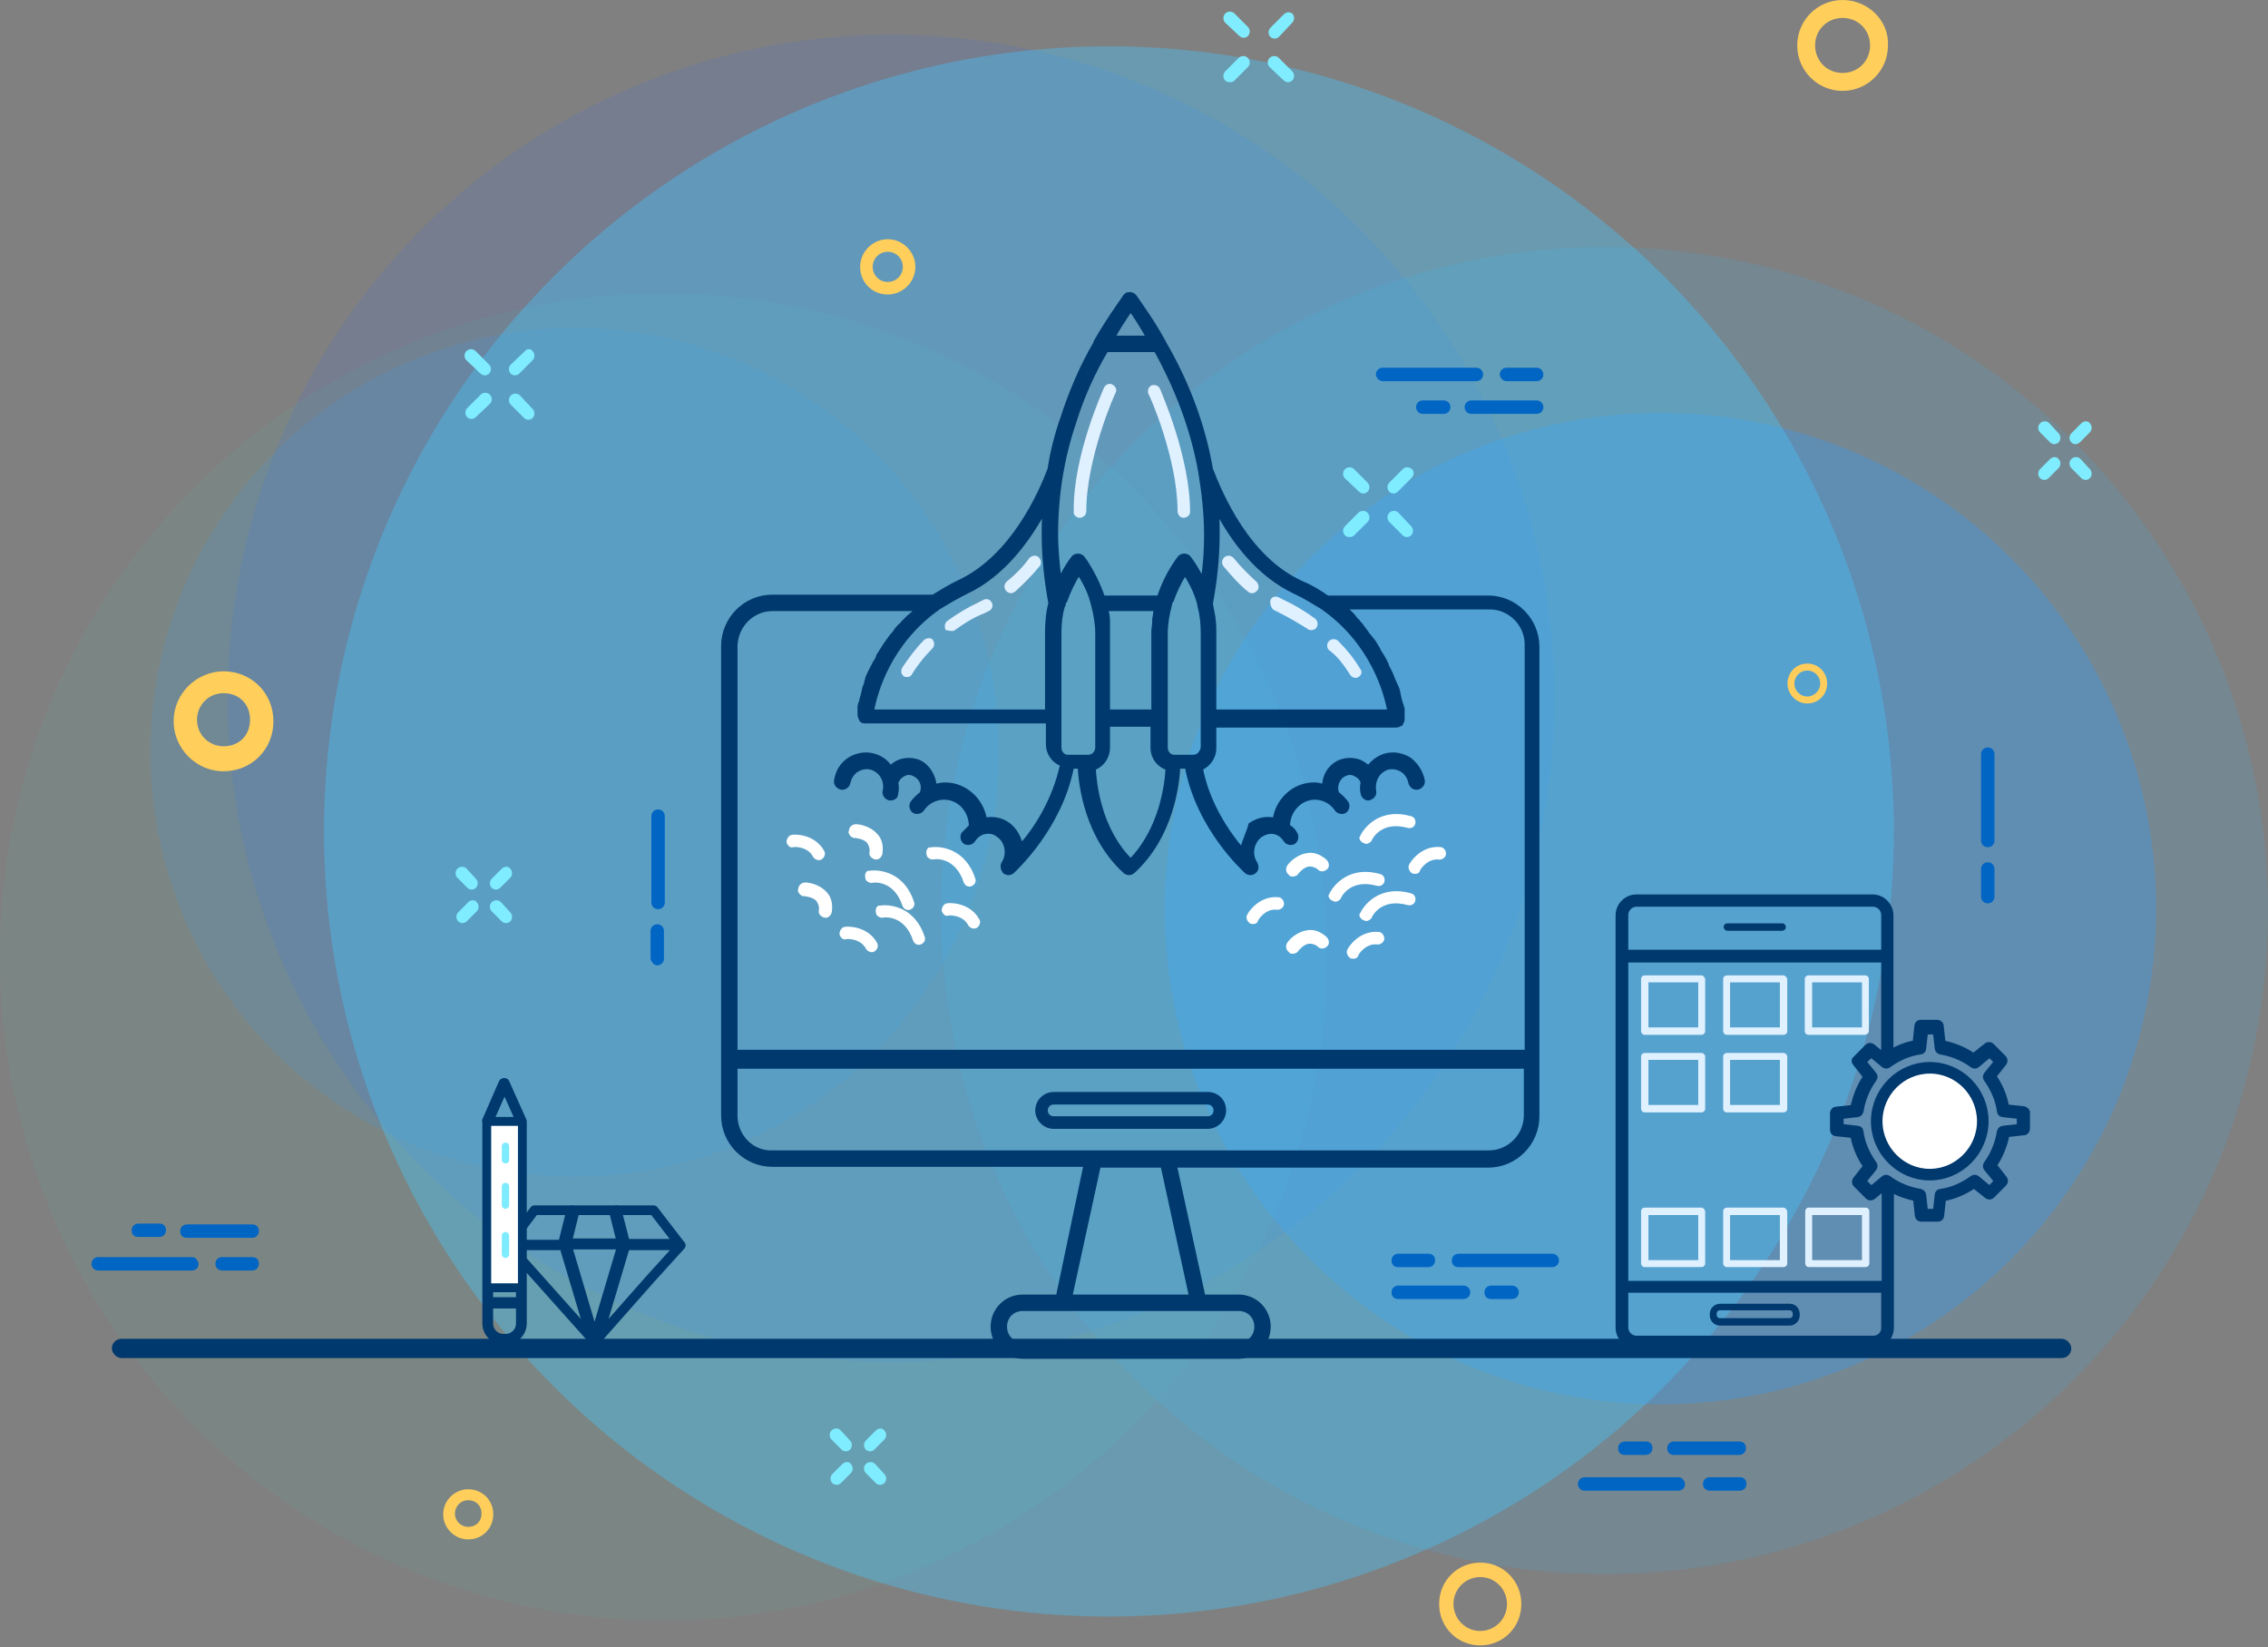 <?xml version="1.0" encoding="UTF-8"?>
<svg width="588px" height="427px" viewBox="0 0 588 427" version="1.1" xmlns="http://www.w3.org/2000/svg" xmlns:xlink="http://www.w3.org/1999/xlink">
    <rect x="0" y="0" width="588" height="427" fill="#808080" stroke="none"/>
    <g id="Page-1" stroke="none" stroke-width="1" fill="none" fill-rule="evenodd">
        <g id="iPad" transform="translate(-9, -11)">
            <g id="Group" transform="translate(9, 11)">
                <g id="circles" transform="translate(0, 9)">
                    <circle id="Oval-Copy" fill-opacity="0.053" fill="#2FFFD2" cx="172" cy="239" r="172"></circle>
                    <circle id="Oval-Copy-2" fill-opacity="0.124" fill="#2F6CFF" cx="231" cy="172" r="172"></circle>
                    <circle id="Oval" fill-opacity="0.132" fill="#2F9AFF" cx="149" cy="186" r="110"></circle>
                    <circle id="Oval" fill-opacity="0.133" fill="#2EB7FF" cx="416" cy="227" r="172"></circle>
                    <circle id="Oval" fill-opacity="0.304" fill="#2F9AFF" cx="430.5" cy="226.5" r="128.5"></circle>
                    <circle id="Oval" fill-opacity="0.374" fill="#44C6FF" cx="287.5" cy="206.5" r="203.5"></circle>
                </g>
                <g id="ruby" transform="translate(131, 313)" stroke="#00396E" stroke-width="2.5">
                    <polygon id="Path" points="16.605 6.472 18.04 0.678 28.087 0.678 30.32 9.592 15.808 9.592"></polygon>
                    <polygon id="Path" stroke-linecap="round" stroke-linejoin="round" points="7.558 0.678 17.127 0.678 16.17 4.466 14.894 9.592 0.86 9.592"></polygon>
                    <polygon id="Path" stroke-linecap="round" stroke-linejoin="round" points="0.86 9.781 15.213 9.781 22.389 33.862"></polygon>
                    <polygon id="Path" stroke-linecap="round" stroke-linejoin="round" points="23.143 33.969 15.808 9.25 30.479 9.25"></polygon>
                    <path d="M24.29,33.543 C24.29,33.543 24.29,33.543 24.29,33.543 L23.971,33.862 L31.147,9.781 L45.5,9.781 L37.686,18.393 C37.686,18.393 37.686,18.393 37.686,18.393 L24.29,33.543 Z" id="Path" stroke-linecap="round" stroke-linejoin="round"></path>
                    <polygon id="Path" stroke-linecap="round" stroke-linejoin="round" points="28.89 0.678 38.458 0.678 45.156 9.369 31.123 9.369"></polygon>
                </g>
                <rect id="Rectangle" fill="#00396E" x="29" y="347" width="508" height="5" rx="2.5"></rect>
                <g id="rocket" transform="translate(23, 0)" fill-rule="nonzero">
                    <path d="M145.88,211.532 L145.88,233.91 C145.88,234.779 146.531,235.648 147.616,235.648 C148.484,235.648 149.352,234.996 149.352,233.91 L149.352,211.532 C149.352,210.663 148.701,209.794 147.616,209.794 C146.531,209.794 145.88,210.663 145.88,211.532 Z" id="Shape" fill="#0065C3"></path>
                    <path d="M147.399,250.204 C148.267,250.204 149.135,249.552 149.135,248.466 L149.135,241.297 C149.135,240.427 148.484,239.558 147.399,239.558 C146.531,239.558 145.663,240.21 145.663,241.297 L145.663,248.466 C145.88,249.335 146.531,250.204 147.399,250.204 Z" id="Shape" fill="#0065C3"></path>
                    <path d="M492.35,219.589 C493.218,219.589 494.086,218.938 494.086,217.851 L494.086,195.474 C494.086,194.605 493.435,193.736 492.35,193.736 C491.482,193.736 490.614,194.387 490.614,195.474 L490.614,217.851 C490.614,218.938 491.482,219.589 492.35,219.589 Z" id="Shape" fill="#0065C3"></path>
                    <path d="M492.35,234.146 C493.218,234.146 494.086,233.494 494.086,232.407 L494.086,225.238 C494.086,224.369 493.435,223.5 492.35,223.5 C491.482,223.5 490.614,224.152 490.614,225.238 L490.614,232.407 C490.614,233.494 491.482,234.146 492.35,234.146 Z" id="Shape" fill="#0065C3"></path>
                    <path d="M298.349,9.361 C298.566,9.579 299,9.796 299.434,9.796 C299.868,9.796 300.302,9.579 300.519,9.361 C301.171,8.709 301.171,7.623 300.519,6.971 L297.047,3.495 C296.396,2.844 295.311,2.844 294.66,3.495 C294.009,4.147 294.009,5.233 294.66,5.885 L298.349,9.361 Z" id="Shape" fill="#7FECFF"></path>
                    <path d="M309.851,20.876 C310.068,21.093 310.502,21.31 310.936,21.31 C311.37,21.31 311.804,21.093 312.021,20.876 C312.672,20.224 312.672,19.138 312.021,18.486 L308.549,15.01 C307.898,14.358 306.813,14.358 306.162,15.01 C305.511,15.662 305.511,16.748 306.162,17.4 L309.851,20.876 Z" id="Shape" fill="#7FECFF"></path>
                    <path d="M295.962,21.31 C296.396,21.31 296.83,21.093 297.047,20.876 L300.519,17.4 C301.171,16.748 301.171,15.662 300.519,15.01 C299.868,14.358 298.783,14.358 298.132,15.01 L294.66,18.486 C294.009,19.138 294.009,20.224 294.66,20.876 C295.094,21.31 295.528,21.31 295.962,21.31 Z" id="Shape" fill="#7FECFF"></path>
                    <path d="M307.464,10.013 C307.898,10.013 308.332,9.796 308.549,9.579 L312.021,5.885 C312.672,5.233 312.672,4.147 312.021,3.495 C311.37,3.061 310.502,3.061 309.851,3.713 L306.379,7.189 C305.728,7.84 305.728,8.927 306.379,9.579 C306.596,9.796 307.03,10.013 307.464,10.013 Z" id="Shape" fill="#7FECFF"></path>
                    <path d="M101.616,96.859 C101.833,97.076 102.267,97.293 102.701,97.293 C103.135,97.293 103.569,97.076 103.786,96.859 C104.437,96.207 104.437,95.121 103.786,94.469 L100.314,90.993 C99.663,90.341 98.578,90.341 97.927,90.993 C97.276,91.645 97.276,92.731 97.927,93.383 L101.616,96.859 Z" id="Shape" fill="#7FECFF"></path>
                    <path d="M111.816,102.508 C111.165,101.856 110.08,101.856 109.429,102.508 C108.778,103.159 108.778,104.246 109.429,104.897 L112.901,108.374 C113.118,108.591 113.552,108.808 113.986,108.808 C114.42,108.808 114.854,108.591 115.071,108.374 C115.722,107.722 115.722,106.636 115.071,105.984 L111.816,102.508 Z" id="Shape" fill="#7FECFF"></path>
                    <path d="M104.003,104.68 C104.654,104.028 104.654,102.942 104.003,102.29 C103.352,101.639 102.267,101.639 101.616,102.29 L98.144,105.766 C97.493,106.418 97.493,107.505 98.144,108.156 C98.361,108.374 98.795,108.591 99.229,108.591 C99.663,108.591 100.097,108.374 100.314,108.156 L104.003,104.68 Z" id="Shape" fill="#7FECFF"></path>
                    <path d="M113.118,90.993 L109.429,94.469 C108.778,95.121 108.778,96.207 109.429,96.859 C109.646,97.076 110.08,97.293 110.514,97.293 C110.948,97.293 111.382,97.076 111.599,96.859 L115.071,93.383 C115.722,92.731 115.722,91.645 115.071,90.993 C114.637,90.341 113.552,90.341 113.118,90.993 Z" id="Shape" fill="#7FECFF"></path>
                    <path d="M329.383,127.472 C329.6,127.689 330.034,127.907 330.468,127.907 C330.902,127.907 331.336,127.689 331.553,127.472 C332.204,126.82 332.204,125.734 331.553,125.082 L328.081,121.606 C327.43,120.954 326.344,120.954 325.693,121.606 C325.042,122.258 325.042,123.344 325.693,123.996 L329.383,127.472 Z" id="Shape" fill="#7FECFF"></path>
                    <path d="M339.583,132.904 C338.931,132.252 337.846,132.252 337.195,132.904 C336.544,133.555 336.544,134.642 337.195,135.293 L340.668,138.77 C340.885,138.987 341.319,139.204 341.753,139.204 C342.187,139.204 342.621,138.987 342.838,138.77 C343.489,138.118 343.489,137.032 342.838,136.38 L339.583,132.904 Z" id="Shape" fill="#7FECFF"></path>
                    <path d="M326.996,139.204 C327.43,139.204 327.864,138.987 328.081,138.77 L331.553,135.293 C332.204,134.642 332.204,133.555 331.553,132.904 C330.902,132.252 329.817,132.252 329.166,132.904 L325.693,136.38 C325.042,137.032 325.042,138.118 325.693,138.77 C326.127,139.204 326.562,139.204 326.996,139.204 Z" id="Shape" fill="#7FECFF"></path>
                    <path d="M343.055,121.606 C342.404,120.954 341.319,120.954 340.668,121.606 L337.195,125.082 C336.544,125.734 336.544,126.82 337.195,127.472 C337.412,127.689 337.846,127.907 338.28,127.907 C338.714,127.907 339.148,127.689 339.366,127.472 L342.838,123.996 C343.706,123.127 343.706,122.258 343.055,121.606 Z" id="Shape" fill="#7FECFF"></path>
                    <path d="M97.983,225.141 C97.332,224.489 96.247,224.489 95.596,225.141 C94.945,225.793 94.945,226.879 95.596,227.531 L98.2,230.138 C98.417,230.355 98.851,230.572 99.285,230.572 C99.719,230.572 100.153,230.355 100.37,230.138 C101.021,229.486 101.021,228.4 100.37,227.748 L97.983,225.141 Z" id="Shape" fill="#7FECFF"></path>
                    <path d="M106.881,233.831 C106.23,233.179 105.145,233.179 104.494,233.831 C103.843,234.483 103.843,235.569 104.494,236.221 L107.098,238.828 C107.315,239.045 107.749,239.263 108.183,239.263 C108.617,239.263 109.051,239.045 109.268,238.828 C109.919,238.176 109.919,237.09 109.268,236.438 L106.881,233.831 Z" id="Shape" fill="#7FECFF"></path>
                    <path d="M98.417,233.831 L95.813,236.438 C95.162,237.09 95.162,238.176 95.813,238.828 C96.03,239.045 96.464,239.263 96.898,239.263 C97.332,239.263 97.766,239.045 97.983,238.828 L100.587,236.221 C101.238,235.569 101.238,234.483 100.587,233.831 C100.153,233.179 99.068,233.179 98.417,233.831 Z" id="Shape" fill="#7FECFF"></path>
                    <path d="M107.098,225.141 L104.494,227.748 C103.843,228.4 103.843,229.486 104.494,230.138 C104.711,230.355 105.145,230.572 105.579,230.572 C106.013,230.572 106.447,230.355 106.664,230.138 L109.268,227.531 C109.919,226.879 109.919,225.793 109.268,225.141 C108.834,224.489 107.749,224.489 107.098,225.141 Z" id="Shape" fill="#7FECFF"></path>
                    <path d="M194.977,370.746 C194.326,370.095 193.241,370.095 192.59,370.746 C191.939,371.398 191.939,372.484 192.59,373.136 L195.194,375.743 C195.411,375.961 195.845,376.178 196.279,376.178 C196.713,376.178 197.147,375.961 197.364,375.743 C198.015,375.092 198.015,374.005 197.364,373.354 L194.977,370.746 Z" id="Shape" fill="#7FECFF"></path>
                    <path d="M203.875,379.437 C203.224,378.785 202.138,378.785 201.487,379.437 C200.836,380.088 200.836,381.175 201.487,381.827 L204.092,384.434 C204.309,384.651 204.743,384.868 205.177,384.868 C205.611,384.868 206.045,384.651 206.262,384.434 C206.913,383.782 206.913,382.696 206.262,382.044 L203.875,379.437 Z" id="Shape" fill="#7FECFF"></path>
                    <path d="M195.411,379.437 L192.807,382.044 C192.156,382.696 192.156,383.782 192.807,384.434 C193.024,384.651 193.458,384.868 193.892,384.868 C194.326,384.868 194.76,384.651 194.977,384.434 L197.581,381.827 C198.232,381.175 198.232,380.088 197.581,379.437 C197.147,378.785 196.062,378.785 195.411,379.437 Z" id="Shape" fill="#7FECFF"></path>
                    <path d="M204.092,370.746 L201.487,373.354 C200.836,374.005 200.836,375.092 201.487,375.743 C201.704,375.961 202.138,376.178 202.573,376.178 C203.007,376.178 203.441,375.961 203.658,375.743 L206.262,373.136 C206.913,372.484 206.913,371.398 206.262,370.746 C205.828,370.095 204.743,370.095 204.092,370.746 Z" id="Shape" fill="#7FECFF"></path>
                    <path d="M508.306,109.69 C507.655,109.038 506.57,109.038 505.919,109.69 C505.268,110.342 505.268,111.428 505.919,112.08 L508.523,114.687 C508.74,114.904 509.175,115.121 509.609,115.121 C510.043,115.121 510.477,114.904 510.694,114.687 C511.345,114.035 511.345,112.949 510.694,112.297 L508.306,109.69 Z" id="Shape" fill="#7FECFF"></path>
                    <path d="M516.408,118.959 C515.757,118.308 514.672,118.308 514.021,118.959 C513.37,119.611 513.37,120.698 514.021,121.349 L516.625,123.956 C516.842,124.174 517.276,124.391 517.711,124.391 C518.145,124.391 518.579,124.174 518.796,123.956 C519.447,123.305 519.447,122.218 518.796,121.567 L516.408,118.959 Z" id="Shape" fill="#7FECFF"></path>
                    <path d="M508.523,118.959 L505.919,121.567 C505.268,122.218 505.268,123.305 505.919,123.956 C506.136,124.174 506.57,124.391 507.004,124.391 C507.438,124.391 507.872,124.174 508.089,123.956 L510.694,121.349 C511.345,120.698 511.345,119.611 510.694,118.959 C510.26,118.308 509.175,118.308 508.523,118.959 Z" id="Shape" fill="#7FECFF"></path>
                    <path d="M516.625,109.69 L514.021,112.297 C513.37,112.949 513.37,114.035 514.021,114.687 C514.238,114.904 514.672,115.121 515.106,115.121 C515.54,115.121 515.974,114.904 516.191,114.687 L518.796,112.08 C519.447,111.428 519.447,110.342 518.796,109.69 C518.362,109.038 517.276,109.038 516.625,109.69 Z" id="Shape" fill="#7FECFF"></path>
                    <path d="M454.71,0 C448.209,0 442.946,5.269 442.946,11.778 C442.946,18.286 448.209,23.555 454.71,23.555 C461.212,23.555 466.475,18.286 466.475,11.778 C466.785,5.269 461.212,0 454.71,0 Z M454.71,18.906 C450.686,18.906 447.59,15.807 447.59,11.778 C447.59,7.748 450.686,4.649 454.71,4.649 C458.735,4.649 461.831,7.748 461.831,11.778 C461.831,15.807 458.735,18.906 454.71,18.906 Z" id="Shape" fill="#FFCE5B"></path>
                    <path d="M98.396,386 C94.947,386 91.903,388.844 91.903,392.5 C91.903,395.953 94.744,399 98.396,399 C102.048,399 104.889,396.156 104.889,392.5 C104.889,388.844 102.048,386 98.396,386 Z M98.396,395.75 C96.57,395.75 94.947,394.328 94.947,392.297 C94.947,390.469 96.367,388.844 98.396,388.844 C100.425,388.844 101.846,390.266 101.846,392.297 C101.846,394.328 100.425,395.75 98.396,395.75 Z" id="Shape" fill="#FFCE5B"></path>
                    <path d="M34.951,174 C28.078,174 22.013,179.667 22.013,186.952 C22.013,193.833 27.674,199.904 34.951,199.904 C42.229,199.904 47.889,194.238 47.889,186.952 C47.889,179.667 42.229,174 34.951,174 Z M34.951,193.428 C31.312,193.428 28.078,190.595 28.078,186.547 C28.078,182.905 30.908,179.667 34.951,179.667 C38.994,179.667 41.824,182.5 41.824,186.547 C41.824,190.595 38.994,193.428 34.951,193.428 Z" id="Shape" fill="#FFCE5B"></path>
                    <path d="M207.162,76.339 C211.068,76.339 214.323,73.08 214.323,69.169 C214.323,65.259 211.068,62 207.162,62 C203.255,62 200,65.259 200,69.169 C200,73.297 203.255,76.339 207.162,76.339 Z M207.162,65.259 C209.332,65.259 211.068,66.997 211.068,69.169 C211.068,71.342 209.332,73.08 207.162,73.08 C204.991,73.08 203.255,71.342 203.255,69.169 C203.255,66.997 204.991,65.259 207.162,65.259 Z" id="Shape" fill="#FFCE5B"></path>
                    <path d="M379.441,324.959 L355.135,324.959 C354.267,324.959 353.399,325.611 353.399,326.697 C353.399,327.783 354.05,328.435 355.135,328.435 L379.441,328.435 C380.309,328.435 381.177,327.783 381.177,326.697 C381.177,325.611 380.309,324.959 379.441,324.959 Z" id="Shape" fill="#0065C3"></path>
                    <path d="M339.51,324.959 C338.642,324.959 337.774,325.611 337.774,326.697 C337.774,327.783 338.425,328.435 339.51,328.435 L347.323,328.435 C348.191,328.435 349.059,327.783 349.059,326.697 C349.059,325.611 348.408,324.959 347.323,324.959 L339.51,324.959 Z" id="Shape" fill="#0065C3"></path>
                    <path d="M356.437,333.215 L339.51,333.215 C338.642,333.215 337.774,333.867 337.774,334.953 C337.774,336.039 338.425,336.691 339.51,336.691 L356.437,336.691 C357.306,336.691 358.174,336.039 358.174,334.953 C358.174,333.867 357.306,333.215 356.437,333.215 Z" id="Shape" fill="#0065C3"></path>
                    <path d="M369.024,333.215 L363.599,333.215 C362.731,333.215 361.863,333.867 361.863,334.953 C361.863,336.039 362.514,336.691 363.599,336.691 L369.024,336.691 C369.893,336.691 370.761,336.039 370.761,334.953 C370.761,333.867 369.893,333.215 369.024,333.215 Z" id="Shape" fill="#0065C3"></path>
                    <path d="M26.761,325.828 L2.455,325.828 C1.587,325.828 0.719,326.48 0.719,327.566 C0.719,328.435 1.37,329.304 2.455,329.304 L26.761,329.304 C27.629,329.304 28.497,328.652 28.497,327.566 C28.28,326.48 27.629,325.828 26.761,325.828 Z" id="Shape" fill="#0065C3"></path>
                    <path d="M42.386,325.828 L34.573,325.828 C33.705,325.828 32.837,326.48 32.837,327.566 C32.837,328.435 33.488,329.304 34.573,329.304 L42.386,329.304 C43.254,329.304 44.122,328.652 44.122,327.566 C44.122,326.48 43.471,325.828 42.386,325.828 Z" id="Shape" fill="#0065C3"></path>
                    <path d="M42.386,317.355 L25.458,317.355 C24.59,317.355 23.722,318.007 23.722,319.093 C23.722,320.179 24.373,320.831 25.458,320.831 L42.386,320.831 C43.254,320.831 44.122,320.179 44.122,319.093 C44.122,318.007 43.471,317.355 42.386,317.355 Z" id="Shape" fill="#0065C3"></path>
                    <path d="M18.297,320.614 C19.165,320.614 20.033,319.962 20.033,318.876 C20.033,317.79 19.382,317.138 18.297,317.138 L12.872,317.138 C12.003,317.138 11.135,317.79 11.135,318.876 C11.135,319.962 11.786,320.614 12.872,320.614 L18.297,320.614 Z" id="Shape" fill="#0065C3"></path>
                    <path d="M412.139,382.894 L387.833,382.894 C386.965,382.894 386.096,383.546 386.096,384.632 C386.096,385.501 386.748,386.37 387.833,386.37 L412.139,386.37 C413.007,386.37 413.875,385.719 413.875,384.632 C413.658,383.546 413.007,382.894 412.139,382.894 Z" id="Shape" fill="#0065C3"></path>
                    <path d="M428.053,382.894 L420.24,382.894 C419.372,382.894 418.504,383.546 418.504,384.632 C418.504,385.501 419.155,386.37 420.24,386.37 L428.053,386.37 C428.921,386.37 429.789,385.719 429.789,384.632 C429.789,383.546 429.138,382.894 428.053,382.894 Z" id="Shape" fill="#0065C3"></path>
                    <path d="M427.908,373.625 L410.981,373.625 C410.113,373.625 409.245,374.276 409.245,375.363 C409.245,376.449 409.896,377.101 410.981,377.101 L427.908,377.101 C428.776,377.101 429.645,376.449 429.645,375.363 C429.645,374.276 428.993,373.625 427.908,373.625 Z" id="Shape" fill="#0065C3"></path>
                    <path d="M403.675,377.101 C404.543,377.101 405.411,376.449 405.411,375.363 C405.411,374.276 404.76,373.625 403.675,373.625 L398.249,373.625 C397.381,373.625 396.513,374.276 396.513,375.363 C396.513,376.449 397.164,377.101 398.249,377.101 L403.675,377.101 Z" id="Shape" fill="#0065C3"></path>
                    <path d="M335.459,98.794 L359.765,98.794 C360.633,98.794 361.501,98.142 361.501,97.056 C361.501,96.187 360.85,95.318 359.765,95.318 L335.459,95.318 C334.591,95.318 333.723,95.97 333.723,97.056 C333.723,97.925 334.591,98.794 335.459,98.794 Z" id="Shape" fill="#0065C3"></path>
                    <path d="M367.578,98.794 L375.39,98.794 C376.258,98.794 377.126,98.142 377.126,97.056 C377.126,96.187 376.475,95.318 375.39,95.318 L367.578,95.318 C366.71,95.318 365.842,95.97 365.842,97.056 C365.842,97.925 366.71,98.794 367.578,98.794 Z" id="Shape" fill="#0065C3"></path>
                    <path d="M375.39,103.791 L358.463,103.791 C357.595,103.791 356.727,104.443 356.727,105.529 C356.727,106.398 357.378,107.267 358.463,107.267 L375.39,107.267 C376.258,107.267 377.126,106.615 377.126,105.529 C377.126,104.443 376.258,103.791 375.39,103.791 Z" id="Shape" fill="#0065C3"></path>
                    <path d="M345.876,103.791 C345.008,103.791 344.14,104.443 344.14,105.529 C344.14,106.398 344.791,107.267 345.876,107.267 L351.301,107.267 C352.169,107.267 353.038,106.615 353.038,105.529 C353.038,104.66 352.387,103.791 351.301,103.791 L345.876,103.791 Z" id="Shape" fill="#0065C3"></path>
                    <path d="M298.132,336.039 L289.018,336.039 L281.639,302.147 L362.803,302.147 C369.965,302.147 375.607,296.281 375.607,289.329 L375.607,167.665 C375.607,160.495 369.748,154.847 362.803,154.847 L321.136,154.847 C318.966,153.326 316.796,152.022 314.192,150.936 C300.519,144.636 293.575,128.341 290.971,121.606 C289.018,110.309 284.894,99.229 278.818,88.8 C278.818,88.583 278.601,88.366 278.601,88.366 C277.082,85.542 275.129,82.5 273.175,79.676 L271.222,76.851 C270.571,75.982 269.052,75.982 268.618,76.851 L266.665,79.676 C264.712,82.5 262.759,85.542 261.022,88.583 L261.022,88.583 C261.022,88.583 261.022,88.583 261.022,88.8 C257.333,95.101 254.512,101.836 252.342,108.571 C250.823,112.916 249.738,117.261 249.086,121.606 L249.086,121.606 C246.699,127.907 239.538,144.201 225.866,150.719 C223.478,151.805 221.091,153.326 218.921,154.629 L177.254,154.629 C170.092,154.629 164.45,160.495 164.45,167.448 L164.45,289.112 C164.45,296.281 170.309,301.93 177.254,301.93 L258.418,301.93 L251.257,336.039 L242.142,336.039 C237.802,336.039 234.329,339.515 234.329,343.86 C234.329,348.206 237.802,351.682 242.142,351.682 L298.132,351.682 C302.473,351.682 305.945,348.206 305.945,343.86 C305.945,339.515 302.473,336.039 298.132,336.039 Z M312.889,153.543 C315.277,154.629 317.664,156.15 319.834,157.454 C332.855,166.579 336.327,179.614 337.195,184.394 L291.839,184.394 L291.839,163.971 C291.839,162.668 291.839,161.582 291.622,160.278 C291.622,160.278 291.622,160.278 291.622,160.061 C291.405,158.974 291.188,157.671 290.971,156.585 L290.971,156.367 C292.056,150.501 292.707,144.418 292.707,138.335 C292.707,136.38 292.707,134.207 292.49,132.252 C296.613,140.073 303.124,148.981 312.889,153.543 Z M286.413,196.125 L281.422,196.125 L281.422,196.125 L281.422,196.125 C280.12,196.125 279.252,195.039 279.252,193.736 L279.252,186.132 L279.252,186.132 L279.252,186.132 L279.252,164.189 C279.252,161.799 279.686,159.192 280.337,156.802 C280.337,156.367 280.554,155.933 280.771,155.716 C281.639,153.326 282.724,150.936 284.243,148.546 C285.979,151.37 287.281,153.978 287.932,156.802 L287.932,157.019 C288.584,159.409 288.801,161.582 288.801,164.189 L288.801,186.132 L288.801,193.736 C288.584,195.039 287.715,196.125 286.413,196.125 Z M253.861,196.125 C252.559,196.125 251.691,195.039 251.691,193.736 L251.691,186.132 L251.691,164.189 C251.691,161.799 251.908,159.409 252.559,157.236 C252.559,157.019 252.559,157.019 252.776,156.802 C252.776,156.367 252.993,155.933 253.21,155.716 C254.078,153.326 255.163,150.936 256.682,148.546 C258.418,151.153 259.72,153.978 260.371,156.802 C261.022,159.192 261.456,161.799 261.456,164.189 L261.456,193.736 C261.456,195.039 260.371,196.125 259.286,196.125 L253.861,196.125 Z M264.278,161.364 C264.278,161.147 264.278,160.93 264.278,160.713 C264.278,159.844 264.061,158.974 263.844,157.888 L263.844,157.888 L276.648,157.888 L276.648,157.888 C276.431,158.757 276.431,159.626 276.214,160.495 C276.214,160.713 276.214,160.93 276.214,161.147 C276.214,162.016 275.997,162.885 275.997,163.971 L275.997,184.394 L264.278,184.394 L264.278,163.971 C264.278,163.102 264.278,162.233 264.278,161.364 Z M264.278,193.736 L264.278,187.87 L275.78,187.87 L275.78,193.736 C275.78,196.343 277.299,198.298 279.686,199.167 C279.469,203.078 278.167,214.81 270.137,223.065 C261.89,214.81 260.805,202.86 260.588,199.167 C262.759,198.298 264.278,196.343 264.278,193.736 Z M269.486,81.196 L270.137,80.327 L270.788,81.196 C272.307,83.369 273.392,85.324 274.694,87.497 L265.58,87.497 C266.882,85.107 268.184,83.152 269.486,81.196 Z M255.597,109.223 C257.55,102.922 260.371,96.622 263.844,90.756 L276.648,90.756 C282.29,100.967 286.196,111.395 288.15,122.258 L288.15,122.258 C289.018,127.472 289.669,133.121 289.669,138.552 C289.669,142.463 289.452,146.374 288.801,150.284 C287.932,148.763 287.064,147.025 285.979,145.505 L285.328,144.636 C285.111,144.201 284.46,143.984 284.026,143.984 C283.592,143.984 282.941,144.201 282.724,144.636 L282.073,145.505 C280.12,148.329 278.601,151.37 277.516,154.629 L277.516,154.847 L262.976,154.847 C261.89,151.588 260.371,148.546 258.418,145.505 L257.767,144.636 C257.55,144.201 256.899,143.984 256.465,143.984 C256.031,143.984 255.38,144.201 255.163,144.636 L254.512,145.505 C253.427,147.025 252.559,148.763 251.691,150.284 C251.257,146.374 250.823,142.463 250.823,138.552 C250.823,128.558 252.342,118.782 255.597,109.223 Z M227.385,153.543 C237.151,148.981 243.661,139.856 247.784,132.252 C247.567,134.207 247.567,136.38 247.567,138.335 C247.567,144.418 248.218,150.501 249.303,156.367 C248.652,158.757 248.435,161.364 248.435,163.971 L248.435,184.394 L203.079,184.394 C203.947,179.614 207.419,166.579 220.44,157.454 L220.44,157.454 L220.44,157.454 C222.61,156.15 224.781,154.847 227.385,153.543 Z M177.254,157.888 L214.798,157.888 C214.364,158.323 213.93,158.54 213.713,158.974 C213.279,159.192 213.062,159.626 212.628,159.844 C212.194,160.278 211.543,160.93 211.109,161.364 C210.891,161.582 210.674,162.016 210.24,162.233 C209.589,162.885 209.155,163.537 208.721,164.189 C208.504,164.406 208.504,164.406 208.287,164.623 C207.636,165.492 206.985,166.361 206.551,167.013 C206.334,167.23 206.334,167.448 206.117,167.665 C205.683,168.317 205.466,168.751 205.032,169.403 C204.815,169.62 204.598,170.055 204.598,170.272 C204.381,170.706 204.164,171.358 203.73,171.793 C203.513,172.227 203.513,172.444 203.296,172.662 C203.079,173.096 202.862,173.531 202.645,173.965 C202.428,174.183 202.428,174.617 202.211,174.834 C201.994,175.269 201.777,175.703 201.777,176.138 C201.56,176.355 201.56,176.79 201.56,177.007 C201.343,177.441 201.343,177.876 201.126,178.093 C201.126,178.31 200.909,178.745 200.909,178.962 C200.909,179.397 200.692,179.614 200.692,180.048 C200.692,180.266 200.475,180.483 200.475,180.7 C200.475,180.917 200.258,181.352 200.258,181.569 C200.258,181.787 200.258,182.004 200.041,182.221 C200.041,182.438 199.824,182.873 199.824,183.09 C199.824,183.307 199.824,183.525 199.824,183.525 C199.824,183.742 199.824,183.959 199.824,184.176 C199.824,184.611 199.824,184.828 199.824,184.828 C199.824,185.263 199.824,185.263 199.824,185.263 C199.824,185.697 200.041,186.132 200.258,186.566 C200.475,187.001 200.909,187.001 201.56,187.001 L248.652,187.001 L248.652,192.867 C248.652,195.256 250.172,197.429 252.342,198.081 C250.389,207.423 245.397,215.027 241.708,219.155 C241.274,216.982 240.189,215.027 238.453,213.723 C236.717,212.42 234.546,211.985 232.376,212.42 C231.508,207.206 227.168,203.295 221.959,203.295 C221.091,203.295 220.223,203.512 219.355,203.729 C219.138,201.122 217.619,198.515 215.232,197.429 C213.496,196.777 211.76,196.777 210.023,197.429 C209.155,197.864 208.504,198.298 207.853,198.95 C206.768,197.212 205.032,196.125 203.079,195.691 C201.126,195.256 198.956,195.691 197.219,196.777 C195.266,198.081 194.181,199.819 193.747,202.209 C193.53,203.078 194.181,203.947 195.049,204.164 C195.917,204.381 196.785,203.729 197.002,202.86 C197.219,201.557 198.088,200.253 199.173,199.602 C200.258,198.95 201.343,198.733 202.645,198.95 C205.249,199.602 206.985,202.209 206.334,205.033 C206.117,205.902 206.768,206.771 207.636,206.988 C208.721,206.988 209.372,206.554 209.372,205.685 C209.589,204.816 209.589,203.729 209.372,202.86 C209.806,201.774 210.457,201.122 211.326,200.688 C212.194,200.253 213.062,200.253 213.93,200.688 C215.883,201.557 216.751,203.729 215.883,205.685 C215.015,206.337 214.147,207.206 213.496,208.075 C213.062,208.726 213.279,209.813 213.93,210.247 C214.581,210.682 215.666,210.464 216.1,209.813 C217.402,207.857 219.572,206.771 221.742,206.771 C225.649,206.771 228.687,210.03 228.687,214.158 C228.036,214.81 227.385,215.461 226.734,216.113 C226.3,216.765 226.517,217.851 227.168,218.286 C227.819,218.72 228.904,218.503 229.338,217.851 C229.989,216.765 231.074,215.896 232.376,215.679 C233.678,215.461 234.763,215.679 235.848,216.548 C238.019,218.068 238.67,221.327 237.151,223.717 C236.717,224.369 236.934,225.238 237.368,225.89 C237.585,226.107 238.019,226.324 238.453,226.324 C238.887,226.324 239.321,226.107 239.538,225.89 C239.972,225.455 251.908,214.592 254.946,198.733 L256.899,198.733 C257.116,203.295 258.635,216.765 268.618,225.89 C268.835,226.107 269.269,226.324 269.703,226.324 C270.137,226.324 270.571,226.107 270.788,225.89 C280.771,216.765 282.29,203.295 282.507,198.733 L284.677,198.733 C287.715,214.81 299.651,225.455 300.085,225.89 C300.302,226.107 300.736,226.324 301.171,226.324 C301.605,226.324 302.039,226.107 302.256,225.89 C302.907,225.455 302.907,224.369 302.473,223.717 C300.954,221.327 301.605,218.286 303.775,216.548 C304.86,215.896 305.945,215.461 307.247,215.679 C308.549,215.896 309.634,216.765 310.285,217.851 C310.719,218.503 311.804,218.72 312.455,218.286 C313.106,217.851 313.323,216.765 312.889,216.113 C312.455,215.244 311.804,214.592 310.936,214.158 C310.936,210.03 314.192,206.771 317.881,206.771 C320.051,206.771 322.221,207.857 323.523,209.813 C323.957,210.464 325.042,210.682 325.693,210.247 C326.344,209.813 326.562,208.726 326.127,208.075 C325.476,207.206 324.608,206.337 323.74,205.685 C322.872,203.729 323.957,201.34 325.693,200.688 C326.562,200.253 327.43,200.253 328.298,200.688 C329.166,201.122 330.034,201.774 330.251,202.86 C330.034,203.729 330.034,204.816 330.251,205.685 C330.468,206.554 331.119,206.988 331.77,206.988 C332.855,206.771 333.506,205.902 333.289,205.033 C332.855,202.209 334.374,199.602 336.978,198.95 C338.063,198.733 339.366,198.95 340.451,199.602 C341.536,200.253 342.404,201.557 342.621,202.86 C342.838,203.729 343.706,204.381 344.574,204.164 C345.442,203.947 346.093,203.078 345.876,202.209 C345.442,200.036 344.14,198.081 342.404,196.777 C340.668,195.691 338.497,195.256 336.544,195.691 C334.591,196.125 332.855,197.429 331.77,198.95 C331.119,198.298 330.468,197.864 329.6,197.429 C327.864,196.777 326.127,196.777 324.391,197.429 C321.787,198.515 320.268,201.122 320.268,203.729 C319.4,203.512 318.532,203.295 317.664,203.295 C312.455,203.295 308.115,207.423 307.464,212.42 C305.077,211.985 303.124,212.42 301.171,213.723 C300.519,216.113 299.434,218.068 299,220.241 C295.311,215.896 290.103,208.292 288.367,199.167 C290.32,198.298 291.839,196.343 291.839,193.953 L291.839,188.087 L338.931,188.087 C339.366,188.087 339.8,187.87 340.234,187.652 C340.451,187.218 340.668,186.783 340.668,186.349 C340.668,186.132 340.668,186.132 340.668,185.914 C340.668,185.697 340.668,185.697 340.668,185.48 C340.668,185.48 340.668,185.263 340.668,185.045 C340.668,184.828 340.668,184.611 340.668,184.394 C340.668,184.176 340.668,183.959 340.668,183.959 C340.668,183.742 340.668,183.525 340.451,183.09 C340.451,182.873 340.451,182.656 340.234,182.438 C340.234,182.221 340.017,181.787 340.017,181.569 C340.017,181.352 339.8,181.135 339.8,180.7 C339.8,180.483 339.583,180.048 339.583,179.614 C339.583,179.397 339.366,178.962 339.366,178.745 C339.148,178.31 339.148,178.093 338.931,177.659 C338.714,177.441 338.714,177.007 338.497,176.79 C338.28,176.355 338.28,176.138 338.063,175.703 C337.846,175.269 337.846,175.052 337.629,174.617 C337.412,174.183 337.195,173.748 336.978,173.313 C336.761,172.879 336.544,172.662 336.544,172.227 C336.327,171.793 336.11,171.358 335.893,170.924 C335.676,170.489 335.459,170.272 335.242,169.837 C335.025,169.403 334.591,168.968 334.374,168.317 C334.157,167.882 333.94,167.665 333.723,167.23 C333.289,166.361 332.638,165.709 331.987,164.84 C331.77,164.623 331.553,164.406 331.336,163.971 C330.902,163.32 330.468,162.885 330.034,162.233 C329.817,161.799 329.383,161.582 329.166,161.147 C328.732,160.713 328.298,160.278 327.864,159.626 C327.43,159.192 327.213,158.974 326.779,158.54 C326.344,158.105 326.127,157.888 325.693,157.454 L363.237,157.454 C368.446,157.454 372.786,161.799 372.786,167.013 L372.786,272.6 L167.705,272.6 L167.705,167.665 C167.705,162.233 172.045,157.888 177.254,157.888 Z M167.705,289.112 L167.705,276.511 L372.569,276.511 L372.569,289.112 C372.569,294.326 368.229,298.671 363.02,298.671 L177.254,298.671 C172.045,298.888 167.705,294.543 167.705,289.112 Z M261.89,302.147 L278.384,302.147 L285.762,336.039 L254.512,336.039 L261.89,302.147 Z M298.132,348.423 L242.142,348.423 C239.538,348.423 237.585,346.468 237.585,343.86 C237.585,341.253 239.538,339.298 242.142,339.298 L252.559,339.298 L287.715,339.298 L298.132,339.298 C300.736,339.298 302.69,341.253 302.69,343.86 C302.69,346.468 300.736,348.423 298.132,348.423 Z" id="Shape" stroke="#00396E" fill="#00396E"></path>
                    <path d="M290.103,283.028 L250.172,283.028 C247.567,283.028 245.397,285.201 245.397,287.808 C245.397,290.415 247.567,292.588 250.172,292.588 L290.103,292.588 C292.707,292.588 294.877,290.415 294.877,287.808 C294.877,284.984 292.707,283.028 290.103,283.028 Z M290.103,289.329 L250.172,289.329 C249.303,289.329 248.652,288.677 248.652,287.808 C248.652,286.939 249.303,286.287 250.172,286.287 L290.103,286.287 C290.971,286.287 291.622,286.939 291.622,287.808 C291.622,288.677 290.971,289.329 290.103,289.329 Z" id="Shape" fill="#00396E"></path>
                    <path d="M326.996,174.834 C327.213,175.269 327.864,175.703 328.298,175.703 C328.515,175.703 328.949,175.703 329.166,175.486 C330.034,175.052 330.251,173.965 329.6,173.313 C328.081,170.706 326.127,168.317 323.957,166.144 C323.306,165.492 322.221,165.492 321.57,166.144 C320.919,166.796 320.919,167.882 321.57,168.534 C323.74,170.055 325.476,172.444 326.996,174.834 Z" id="Shape" fill="#DFF0FF"></path>
                    <path d="M307.247,158.105 C307.681,158.323 308.115,158.54 308.549,158.757 C311.153,160.061 313.758,161.582 316.145,163.102 C316.362,163.32 316.796,163.32 317.013,163.32 C317.447,163.32 318.098,163.102 318.315,162.668 C318.749,162.016 318.749,160.93 317.881,160.278 C315.494,158.54 312.672,156.802 309.851,155.498 C309.417,155.281 308.983,155.064 308.549,154.847 C307.681,154.412 306.813,154.629 306.379,155.498 C306.162,156.585 306.596,157.671 307.247,158.105 Z" id="Shape" fill="#DFF0FF"></path>
                    <path d="M300.519,153.326 C300.736,153.543 301.171,153.76 301.605,153.76 C302.039,153.76 302.473,153.543 302.907,153.109 C303.558,152.457 303.341,151.37 302.69,150.719 C300.736,148.981 298.783,147.025 296.83,144.636 C296.179,143.984 295.311,143.766 294.443,144.418 C293.792,145.07 293.575,145.939 294.226,146.808 C296.396,149.415 298.349,151.588 300.519,153.326 Z" id="Shape" fill="#DFF0FF"></path>
                    <path d="M239.104,153.76 C239.538,153.76 239.755,153.543 240.189,153.326 C242.359,151.37 244.529,149.198 246.482,146.808 C247.133,146.156 246.916,145.07 246.265,144.418 C245.614,143.766 244.529,143.984 243.878,144.636 C242.142,147.025 240.189,148.981 238.019,150.719 C237.368,151.37 237.151,152.24 237.802,153.109 C238.236,153.543 238.67,153.76 239.104,153.76 Z" id="Shape" fill="#DFF0FF"></path>
                    <path d="M223.695,163.537 C224.13,163.537 224.347,163.537 224.564,163.32 C226.951,161.582 229.338,160.061 232.159,158.974 C232.593,158.757 233.027,158.54 233.461,158.323 C234.329,157.888 234.546,156.802 234.112,156.15 C233.678,155.281 232.593,155.064 231.942,155.498 C231.508,155.716 231.074,155.933 230.64,156.15 C227.819,157.454 224.998,159.192 222.61,160.93 C221.959,161.364 221.742,162.451 222.176,163.32 C222.61,163.32 223.044,163.537 223.695,163.537 Z" id="Shape" fill="#DFF0FF"></path>
                    <path d="M216.534,165.927 C214.364,168.099 212.628,170.489 210.891,173.096 C210.457,173.965 210.674,174.834 211.326,175.269 C211.543,175.486 211.977,175.486 212.194,175.486 C212.628,175.486 213.279,175.269 213.496,174.617 C215.015,172.227 216.751,170.055 218.704,168.099 C219.355,167.448 219.355,166.361 218.704,165.709 C218.27,165.275 217.185,165.275 216.534,165.927 Z" id="Shape" fill="#DFF0FF"></path>
                    <path d="M282.29,132.469 C282.29,133.338 282.941,134.207 283.809,134.207 L283.809,134.207 C284.677,134.207 285.545,133.555 285.545,132.686 C285.545,118.347 277.95,101.401 277.733,100.75 C277.299,99.881 276.431,99.663 275.563,99.881 C274.694,100.315 274.477,101.184 274.694,102.053 C274.911,102.053 282.29,118.782 282.29,132.469 Z" id="Shape" fill="#DFF0FF"></path>
                    <path d="M256.899,134.207 L256.899,134.207 C257.767,134.207 258.635,133.555 258.635,132.469 C258.635,118.782 266.014,102.053 266.231,101.836 C266.665,100.967 266.231,100.098 265.363,99.663 C264.495,99.229 263.627,99.663 263.193,100.532 C262.976,101.184 255.163,118.13 255.38,132.469 C255.163,133.338 256.031,134.207 256.899,134.207 Z" id="Shape" fill="#DFF0FF"></path>
                    <path d="M330.468,218.503 C330.685,218.503 330.902,218.72 331.119,218.72 C331.77,218.72 332.421,218.286 332.638,217.851 C332.638,217.634 335.025,212.637 341.97,214.592 C342.838,214.81 343.706,214.375 343.923,213.506 C344.14,212.637 343.706,211.768 342.838,211.551 C335.242,209.378 330.902,213.941 329.6,216.765 C329.166,217.199 329.6,218.068 330.468,218.503 Z" id="Shape" fill="#FFFFFF"></path>
                    <path d="M312.238,227.193 C312.672,227.193 313.323,226.976 313.54,226.542 C313.54,226.542 314.843,224.803 316.362,224.586 C317.23,224.586 318.098,224.803 318.749,225.455 C319.4,226.107 320.485,225.89 321.136,225.238 C321.787,224.586 321.57,223.5 320.919,222.848 C318.966,221.11 317.23,220.893 315.928,221.11 C312.889,221.545 310.936,223.934 310.719,224.369 C310.285,225.021 310.285,226.107 311.153,226.759 C311.37,227.193 311.804,227.193 312.238,227.193 Z" id="Shape" fill="#FFFFFF"></path>
                    <path d="M300.996,239.28 C301.213,239.497 301.647,239.497 301.864,239.497 C302.515,239.497 302.949,239.28 303.166,238.628 C303.166,238.411 305.119,235.369 308.157,235.803 C309.025,235.803 309.893,235.152 309.893,234.283 C309.893,233.414 309.242,232.545 308.374,232.545 C303.166,232.11 300.344,236.89 300.344,237.107 C299.91,237.759 300.344,238.845 300.996,239.28 Z" id="Shape" fill="#FFFFFF"></path>
                    <path d="M330.468,238.503 C330.685,238.503 330.902,238.72 331.119,238.72 C331.77,238.72 332.421,238.286 332.638,237.851 C332.638,237.634 335.025,232.637 341.97,234.592 C342.838,234.81 343.706,234.375 343.923,233.506 C344.14,232.637 343.706,231.768 342.838,231.551 C335.242,229.378 330.902,233.941 329.6,236.765 C329.166,237.199 329.6,238.068 330.468,238.503 Z" id="Shape" fill="#FFFFFF"></path>
                    <path d="M322.468,233.503 C322.685,233.503 322.902,233.72 323.119,233.72 C323.77,233.72 324.421,233.286 324.638,232.851 C324.638,232.634 327.025,227.637 333.97,229.592 C334.838,229.81 335.706,229.375 335.923,228.506 C336.14,227.637 335.706,226.768 334.838,226.551 C327.242,224.378 322.902,228.941 321.6,231.765 C321.166,232.199 321.6,233.068 322.468,233.503 Z" id="Shape" fill="#FFFFFF"></path>
                    <path d="M312.238,247.193 C312.672,247.193 313.323,246.976 313.54,246.542 C313.54,246.542 314.843,244.803 316.362,244.586 C317.23,244.586 318.098,244.803 318.749,245.455 C319.4,246.107 320.485,245.89 321.136,245.238 C321.787,244.586 321.57,243.5 320.919,242.848 C318.966,241.11 317.23,240.893 315.928,241.11 C312.889,241.545 310.936,243.934 310.719,244.369 C310.285,245.021 310.285,246.107 311.153,246.759 C311.37,247.193 311.804,247.193 312.238,247.193 Z" id="Shape" fill="#FFFFFF"></path>
                    <path d="M326.996,248.28 C327.213,248.497 327.647,248.497 327.864,248.497 C328.515,248.497 328.949,248.28 329.166,247.628 C329.166,247.411 331.119,244.369 334.157,244.803 C335.025,244.803 335.893,244.152 335.893,243.283 C335.893,242.414 335.242,241.545 334.374,241.545 C329.166,241.11 326.344,245.89 326.344,246.107 C325.91,246.759 326.344,247.845 326.996,248.28 Z" id="Shape" fill="#FFFFFF"></path>
                    <path d="M342.996,226.28 C343.213,226.497 343.647,226.497 343.864,226.497 C344.515,226.497 344.949,226.28 345.166,225.628 C345.166,225.411 347.119,222.369 350.157,222.803 C351.025,222.803 351.893,222.152 351.893,221.283 C351.893,220.414 351.242,219.545 350.374,219.545 C345.166,219.11 342.344,223.89 342.344,224.107 C341.91,224.759 342.344,225.845 342.996,226.28 Z" id="Shape" fill="#FFFFFF"></path>
                    <g id="Group-2" transform="translate(206, 228.5) rotate(41) translate(-206, -228.5) translate(179, 208)" fill="#FFFFFF">
                        <path d="M31.468,9.503 C31.685,9.503 31.902,9.72 32.119,9.72 C32.77,9.72 33.421,9.286 33.638,8.851 C33.638,8.634 36.025,3.637 42.97,5.592 C43.838,5.81 44.706,5.375 44.923,4.506 C45.14,3.637 44.706,2.768 43.838,2.551 C36.242,0.378 31.902,4.941 30.6,7.765 C30.166,8.199 30.6,9.068 31.468,9.503 Z" id="Shape" transform="translate(37.704, 5.851) rotate(15) translate(-37.704, -5.851) "></path>
                        <path d="M13.238,18.193 C13.672,18.193 14.323,17.976 14.54,17.542 C14.54,17.542 15.843,15.803 17.362,15.586 C18.23,15.586 19.098,15.803 19.749,16.455 C20.4,17.107 21.485,16.89 22.136,16.238 C22.787,15.586 22.57,14.5 21.919,13.848 C19.966,12.11 18.23,11.893 16.928,12.11 C13.889,12.545 11.936,14.934 11.719,15.369 C11.285,16.021 11.285,17.107 12.153,17.759 C12.37,18.193 12.804,18.193 13.238,18.193 Z" id="Shape" transform="translate(16.982, 15.117) rotate(15) translate(-16.982, -15.117) "></path>
                        <path d="M1.996,30.28 C2.213,30.497 2.647,30.497 2.864,30.497 C3.515,30.497 3.949,30.28 4.166,29.628 C4.166,29.411 6.119,26.369 9.157,26.803 C10.025,26.803 10.893,26.152 10.893,25.283 C10.893,24.414 10.242,23.545 9.374,23.545 C4.166,23.11 1.344,27.89 1.344,28.107 C0.91,28.759 1.344,29.845 1.996,30.28 Z" id="Shape" transform="translate(6.032, 27.007) rotate(15) translate(-6.032, -27.007) "></path>
                        <path d="M31.468,29.503 C31.685,29.503 31.902,29.72 32.119,29.72 C32.77,29.72 33.421,29.286 33.638,28.851 C33.638,28.634 36.025,23.637 42.97,25.592 C43.838,25.81 44.706,25.375 44.923,24.506 C45.14,23.637 44.706,22.768 43.838,22.551 C36.242,20.378 31.902,24.941 30.6,27.765 C30.166,28.199 30.6,29.068 31.468,29.503 Z" id="Shape" transform="translate(37.704, 25.851) rotate(15) translate(-37.704, -25.851) "></path>
                        <path d="M23.468,24.503 C23.685,24.503 23.902,24.72 24.119,24.72 C24.77,24.72 25.421,24.286 25.638,23.851 C25.638,23.634 28.025,18.637 34.97,20.592 C35.838,20.81 36.706,20.375 36.923,19.506 C37.14,18.637 36.706,17.768 35.838,17.551 C28.242,15.378 23.902,19.941 22.6,22.765 C22.166,23.199 22.6,24.068 23.468,24.503 Z" id="Shape" transform="translate(29.704, 20.851) rotate(15) translate(-29.704, -20.851) "></path>
                        <path d="M13.238,38.193 C13.672,38.193 14.323,37.976 14.54,37.542 C14.54,37.542 15.843,35.803 17.362,35.586 C18.23,35.586 19.098,35.803 19.749,36.455 C20.4,37.107 21.485,36.89 22.136,36.238 C22.787,35.586 22.57,34.5 21.919,33.848 C19.966,32.11 18.23,31.893 16.928,32.11 C13.889,32.545 11.936,34.934 11.719,35.369 C11.285,36.021 11.285,37.107 12.153,37.759 C12.37,38.193 12.804,38.193 13.238,38.193 Z" id="Shape" transform="translate(16.982, 35.117) rotate(15) translate(-16.982, -35.117) "></path>
                        <path d="M27.996,39.28 C28.213,39.497 28.647,39.497 28.864,39.497 C29.515,39.497 29.949,39.28 30.166,38.628 C30.166,38.411 32.119,35.369 35.157,35.803 C36.025,35.803 36.893,35.152 36.893,34.283 C36.893,33.414 36.242,32.545 35.374,32.545 C30.166,32.11 27.344,36.89 27.344,37.107 C26.91,37.759 27.344,38.845 27.996,39.28 Z" id="Shape" transform="translate(32.032, 36.007) rotate(15) translate(-32.032, -36.007) "></path>
                        <path d="M43.996,17.28 C44.213,17.497 44.647,17.497 44.864,17.497 C45.515,17.497 45.949,17.28 46.166,16.628 C46.166,16.411 48.119,13.369 51.157,13.803 C52.025,13.803 52.893,13.152 52.893,12.283 C52.893,11.414 52.242,10.545 51.374,10.545 C46.166,10.11 43.344,14.89 43.344,15.107 C42.91,15.759 43.344,16.845 43.996,17.28 Z" id="Shape" transform="translate(48.032, 14.007) rotate(15) translate(-48.032, -14.007) "></path>
                    </g>
                </g>
                <g id="mobile" transform="translate(125.422, 171.986)">
                    <path d="M399.154,115.494 L394.73,115.013 C394.252,112.123 393.056,109.354 391.383,106.946 L394.132,103.455 C394.372,103.093 394.372,102.612 394.013,102.251 L390.904,99.12 C390.546,98.759 390.067,98.759 389.709,99 L386.242,101.769 C383.85,100.083 381.1,99 378.231,98.398 L377.753,93.943 C377.753,93.462 377.275,93.1 376.916,93.1 L372.492,93.1 C372.014,93.1 371.655,93.462 371.655,93.943 L371.177,98.398 C368.905,98.759 366.753,99.602 364.721,100.806 L364.721,75.884 L364.721,65.289 C364.721,62.76 362.688,60.593 360.058,60.593 L298.844,60.593 C296.333,60.593 294.181,62.64 294.181,65.289 L294.181,75.884 L294.181,161.486 L294.181,172.081 C294.181,174.609 296.213,176.776 298.844,176.776 L360.178,176.776 C362.688,176.776 364.84,174.729 364.84,172.081 L364.84,161.486 L364.84,136.202 C366.873,137.406 369.025,138.129 371.297,138.61 L371.775,143.065 C371.775,143.547 372.253,143.908 372.612,143.908 L377.035,143.908 C377.514,143.908 377.872,143.547 377.872,143.065 L378.351,138.61 C381.22,138.129 383.97,136.925 386.361,135.239 L389.828,138.008 C390.187,138.249 390.665,138.249 391.024,137.888 L394.132,134.758 C394.491,134.397 394.491,133.915 394.252,133.554 L391.502,130.062 C393.176,127.654 394.252,124.885 394.85,121.996 L399.274,121.514 C399.752,121.514 400.11,121.032 400.11,120.671 L400.11,116.217 C399.991,115.976 399.632,115.494 399.154,115.494 Z M355.634,103.575 L358.384,107.066 C356.71,109.474 355.634,112.244 355.037,115.133 L350.613,115.615 C350.135,115.615 349.776,116.096 349.776,116.457 L349.776,120.912 C349.776,121.394 350.135,121.755 350.613,121.755 L355.037,122.236 C355.515,125.126 356.71,127.895 358.384,130.303 L355.634,133.795 C355.395,134.156 355.395,134.637 355.754,134.999 L358.862,138.129 C359.221,138.49 359.699,138.49 360.058,138.249 L363.167,135.721 L363.167,160.763 L295.974,160.763 L295.974,76.726 L363.047,76.726 L363.047,101.769 L359.938,99.241 C359.58,99 359.102,99 358.743,99.361 L355.634,102.491 C355.276,102.732 355.276,103.214 355.634,103.575 Z M298.844,62.279 L360.178,62.279 C361.732,62.279 363.047,63.603 363.047,65.168 L363.047,74.921 L295.974,74.921 L295.974,65.168 C295.974,63.603 297.289,62.279 298.844,62.279 Z M360.297,174.97 L298.844,174.97 C297.289,174.97 295.974,173.646 295.974,172.081 L295.974,162.329 L363.047,162.329 L363.047,172.081 C363.167,173.646 361.851,174.97 360.297,174.97 Z M398.197,120.069 L393.893,120.551 C393.535,120.551 393.176,120.912 393.056,121.273 C392.578,124.283 391.383,127.293 389.589,129.701 C389.35,130.062 389.35,130.544 389.589,130.785 L392.339,134.156 L390.426,136.202 L387.078,133.433 C386.72,133.193 386.242,133.193 386.002,133.433 C383.492,135.239 380.622,136.564 377.633,136.925 C377.275,136.925 376.916,137.286 376.916,137.768 L376.438,142.102 L373.688,142.102 L373.21,137.768 C373.21,137.406 372.851,137.045 372.492,136.925 C369.503,136.443 366.514,135.239 364.123,133.433 C363.764,133.193 363.286,133.193 363.047,133.433 L359.699,136.202 L357.667,134.156 L360.417,130.785 C360.656,130.423 360.656,129.942 360.417,129.701 C358.623,127.173 357.308,124.283 356.95,121.273 C356.95,120.912 356.591,120.551 356.113,120.551 L351.808,120.069 L351.808,117.3 L356.113,116.819 C356.471,116.819 356.83,116.457 356.95,116.096 C357.428,113.086 358.623,110.076 360.417,107.668 C360.656,107.307 360.656,106.826 360.417,106.585 L357.667,103.214 L359.699,101.287 L363.047,104.057 C363.406,104.297 363.884,104.297 364.123,104.057 C366.634,102.251 369.503,100.926 372.492,100.565 C372.851,100.565 373.21,100.204 373.21,99.722 L373.688,95.388 L376.438,95.388 L376.916,99.722 C376.916,100.083 377.275,100.445 377.633,100.565 C380.622,101.047 383.611,102.251 386.002,104.057 C386.361,104.297 386.839,104.297 387.078,104.057 L390.426,101.287 L392.339,103.214 L389.589,106.585 C389.35,106.946 389.35,107.428 389.589,107.668 C391.383,110.197 392.698,113.086 393.056,116.096 C393.056,116.457 393.415,116.819 393.893,116.819 L398.197,117.3 L398.197,120.069 Z" id="Shape" stroke="#00396E" stroke-width="1.5" fill="#00396E" fill-rule="nonzero"></path>
                    <path d="M343.141,10.354 C346.01,10.354 348.282,8.067 348.282,5.177 C348.282,2.288 346.01,0 343.141,0 C340.272,0 338,2.288 338,5.177 C338,8.067 340.391,10.354 343.141,10.354 Z M343.141,1.806 C345.054,1.806 346.489,3.371 346.489,5.177 C346.489,6.983 344.934,8.548 343.141,8.548 C341.348,8.548 339.793,7.103 339.793,5.177 C339.793,3.251 341.348,1.806 343.141,1.806 Z" id="Shape" fill="#FFCD5B" fill-rule="nonzero"></path>
                    <path d="M258.345,233.028 C252.397,233.028 247.689,237.769 247.689,243.758 C247.689,249.747 252.397,254.488 258.345,254.488 C264.292,254.488 269,249.747 269,243.758 C269,237.769 264.292,233.028 258.345,233.028 Z M258.345,250.745 C254.38,250.745 251.406,247.501 251.406,243.758 C251.406,239.765 254.628,236.771 258.345,236.771 C262.309,236.771 265.283,240.015 265.283,243.758 C265.283,247.75 262.062,250.745 258.345,250.745 Z" id="Shape" fill="#FFCD5B" fill-rule="nonzero"></path>
                    <path d="M10.531,118.259 L6.107,108.387 C5.868,107.785 4.792,107.785 4.433,108.387 L0.129,118.259 C0.009,118.38 0.009,118.62 0.129,118.741 C0.129,118.741 0.129,118.861 0.129,118.861 L0.129,170.993 C0.129,173.762 2.281,175.929 5.031,175.929 L5.748,175.929 C8.498,175.929 10.65,173.762 10.65,170.993 L10.65,165.696 C10.65,165.696 10.65,165.696 10.65,165.696 C10.65,165.696 10.65,165.696 10.65,165.696 L10.65,161.602 C10.65,161.602 10.65,161.602 10.65,161.602 C10.65,161.602 10.65,161.602 10.65,161.602 L10.65,118.982 C10.65,118.982 10.65,118.861 10.65,118.861 C10.65,118.62 10.65,118.5 10.531,118.259 Z M1.922,162.445 L8.857,162.445 L8.857,164.732 L1.922,164.732 L1.922,162.445 Z M5.39,111.035 L8.498,118.019 L2.281,118.019 L5.39,111.035 Z M5.748,174.244 L5.031,174.244 C3.357,174.244 1.922,172.799 1.922,171.113 L1.922,166.659 L8.857,166.659 L8.857,171.113 C8.857,172.799 7.422,174.244 5.748,174.244 Z" id="Shape" stroke="#00396E" fill="#00396E" fill-rule="nonzero"></path>
                    <polygon id="Path" fill="#FFFFFF" points="8.857 160.639 1.922 160.639 1.922 119.824 8.857 119.824"></polygon>
                    <path d="M5.626,129.575 C6.104,129.575 6.582,129.214 6.582,128.612 L6.582,125.12 C6.582,124.639 6.223,124.157 5.626,124.157 C5.147,124.157 4.669,124.518 4.669,125.12 L4.669,128.612 C4.669,129.214 5.147,129.575 5.626,129.575 Z" id="Shape" fill="#7FEBFF" fill-rule="nonzero"></path>
                    <path d="M5.626,141.328 C6.104,141.328 6.582,140.967 6.582,140.365 L6.582,135.549 C6.582,135.067 6.223,134.586 5.626,134.586 C5.147,134.586 4.669,134.947 4.669,135.549 L4.669,140.365 C4.669,140.967 5.147,141.328 5.626,141.328 Z" id="Shape" fill="#7FEBFF" fill-rule="nonzero"></path>
                    <path d="M5.626,154.073 C6.104,154.073 6.582,153.712 6.582,153.11 L6.582,148.294 C6.582,147.813 6.223,147.331 5.626,147.331 C5.147,147.331 4.669,147.692 4.669,148.294 L4.669,153.11 C4.669,153.592 5.147,154.073 5.626,154.073 Z" id="Shape" fill="#7FEBFF" fill-rule="nonzero"></path>
                    <path d="M338.657,165.94 L320.484,165.94 C319.049,165.94 317.854,167.144 317.854,168.589 L317.854,168.95 C317.854,170.395 319.049,171.599 320.484,171.599 L338.537,171.599 C339.972,171.599 341.168,170.395 341.168,168.95 L341.168,168.589 C341.168,167.144 340.092,165.94 338.657,165.94 Z M339.374,168.83 C339.374,169.312 339.016,169.673 338.537,169.673 L320.484,169.673 C320.006,169.673 319.647,169.312 319.647,168.83 L319.647,168.469 C319.647,167.987 320.006,167.626 320.484,167.626 L338.537,167.626 C339.016,167.626 339.374,167.987 339.374,168.469 L339.374,168.83 Z" id="Shape" fill="#00396E" fill-rule="nonzero"></path>
                    <path d="M322.397,69.262 L336.624,69.262 C337.103,69.262 337.581,68.901 337.581,68.299 C337.581,67.817 337.222,67.336 336.624,67.336 L322.397,67.336 C321.919,67.336 321.44,67.697 321.44,68.299 C321.56,68.901 321.919,69.262 322.397,69.262 Z" id="Shape" fill="#00396E" fill-rule="nonzero"></path>
                    <path d="M315.702,80.82 L300.996,80.82 C300.518,80.82 300.039,81.181 300.039,81.783 L300.039,95.268 C300.039,95.749 300.398,96.231 300.996,96.231 L315.702,96.231 C316.18,96.231 316.658,95.87 316.658,95.268 L316.658,81.783 C316.538,81.302 316.18,80.82 315.702,80.82 Z M314.745,94.304 L301.952,94.304 L301.952,82.626 L314.865,82.626 L314.865,94.304 L314.745,94.304 Z" id="Shape" fill="#DFF0FF" fill-rule="nonzero"></path>
                    <path d="M336.864,80.82 L322.277,80.82 C321.799,80.82 321.321,81.181 321.321,81.783 L321.321,95.268 C321.321,95.749 321.68,96.231 322.277,96.231 L336.983,96.231 C337.461,96.231 337.94,95.87 337.94,95.268 L337.94,81.783 C337.82,81.302 337.461,80.82 336.864,80.82 Z M336.027,94.304 L323.114,94.304 L323.114,82.626 L336.027,82.626 L336.027,94.304 Z" id="Shape" fill="#DFF0FF" fill-rule="nonzero"></path>
                    <path d="M359.102,95.268 L359.102,81.783 C359.102,81.302 358.743,80.82 358.145,80.82 L343.439,80.82 C342.961,80.82 342.483,81.181 342.483,81.783 L342.483,95.268 C342.483,95.749 342.842,96.231 343.439,96.231 L358.145,96.231 C358.623,96.11 359.102,95.749 359.102,95.268 Z M357.189,94.304 L344.396,94.304 L344.396,82.626 L357.308,82.626 L357.308,94.304 L357.189,94.304 Z" id="Shape" fill="#DFF0FF" fill-rule="nonzero"></path>
                    <path d="M315.702,100.926 L300.996,100.926 C300.518,100.926 300.039,101.287 300.039,101.889 L300.039,115.374 C300.039,115.855 300.398,116.337 300.996,116.337 L315.702,116.337 C316.18,116.337 316.658,115.976 316.658,115.374 L316.658,101.769 C316.538,101.287 316.18,100.926 315.702,100.926 Z M314.745,114.411 L301.952,114.411 L301.952,102.732 L314.865,102.732 L314.865,114.411 L314.745,114.411 Z" id="Shape" fill="#DFF0FF" fill-rule="nonzero"></path>
                    <path d="M336.864,100.926 L322.277,100.926 C321.799,100.926 321.321,101.287 321.321,101.889 L321.321,115.374 C321.321,115.855 321.68,116.337 322.277,116.337 L336.983,116.337 C337.461,116.337 337.94,115.976 337.94,115.374 L337.94,101.769 C337.82,101.287 337.461,100.926 336.864,100.926 Z M336.027,114.411 L323.114,114.411 L323.114,102.732 L336.027,102.732 L336.027,114.411 Z" id="Shape" fill="#DFF0FF" fill-rule="nonzero"></path>
                    <path d="M315.702,141.018 L300.996,141.018 C300.518,141.018 300.039,141.38 300.039,141.982 L300.039,155.466 C300.039,155.948 300.398,156.429 300.996,156.429 L315.702,156.429 C316.18,156.429 316.658,156.068 316.658,155.466 L316.658,141.982 C316.538,141.5 316.18,141.018 315.702,141.018 Z M314.745,154.623 L301.952,154.623 L301.952,142.945 L314.865,142.945 L314.865,154.623 L314.745,154.623 Z" id="Shape" fill="#DFF0FF" fill-rule="nonzero"></path>
                    <path d="M336.864,141.018 L322.277,141.018 C321.799,141.018 321.321,141.38 321.321,141.982 L321.321,155.466 C321.321,155.948 321.68,156.429 322.277,156.429 L336.983,156.429 C337.461,156.429 337.94,156.068 337.94,155.466 L337.94,141.982 C337.82,141.5 337.461,141.018 336.864,141.018 Z M336.027,154.623 L323.114,154.623 L323.114,142.945 L336.027,142.945 L336.027,154.623 Z" id="Shape" fill="#DFF0FF" fill-rule="nonzero"></path>
                    <path d="M342.602,141.982 L342.602,155.466 C342.602,155.948 342.961,156.429 343.559,156.429 L358.265,156.429 C358.743,156.429 359.221,156.068 359.221,155.466 L359.221,141.982 C359.221,141.5 358.862,141.018 358.265,141.018 L343.439,141.018 C342.961,141.018 342.602,141.5 342.602,141.982 Z M344.396,142.945 L357.308,142.945 L357.308,154.623 L344.396,154.623 L344.396,142.945 Z" id="Shape" fill="#DFF0FF" fill-rule="nonzero"></path>
                    <path d="M374.883,104.779 C382.535,104.779 388.633,111.04 388.633,118.625 C388.633,126.21 382.416,132.47 374.883,132.47 C367.351,132.47 361.134,126.21 361.134,118.625 C361.134,111.04 367.351,104.779 374.883,104.779 Z" id="Shape" stroke="#00396E" stroke-width="3" fill="#FFFFFF" fill-rule="nonzero"></path>
                </g>
            </g>
        </g>
    </g>
</svg>
